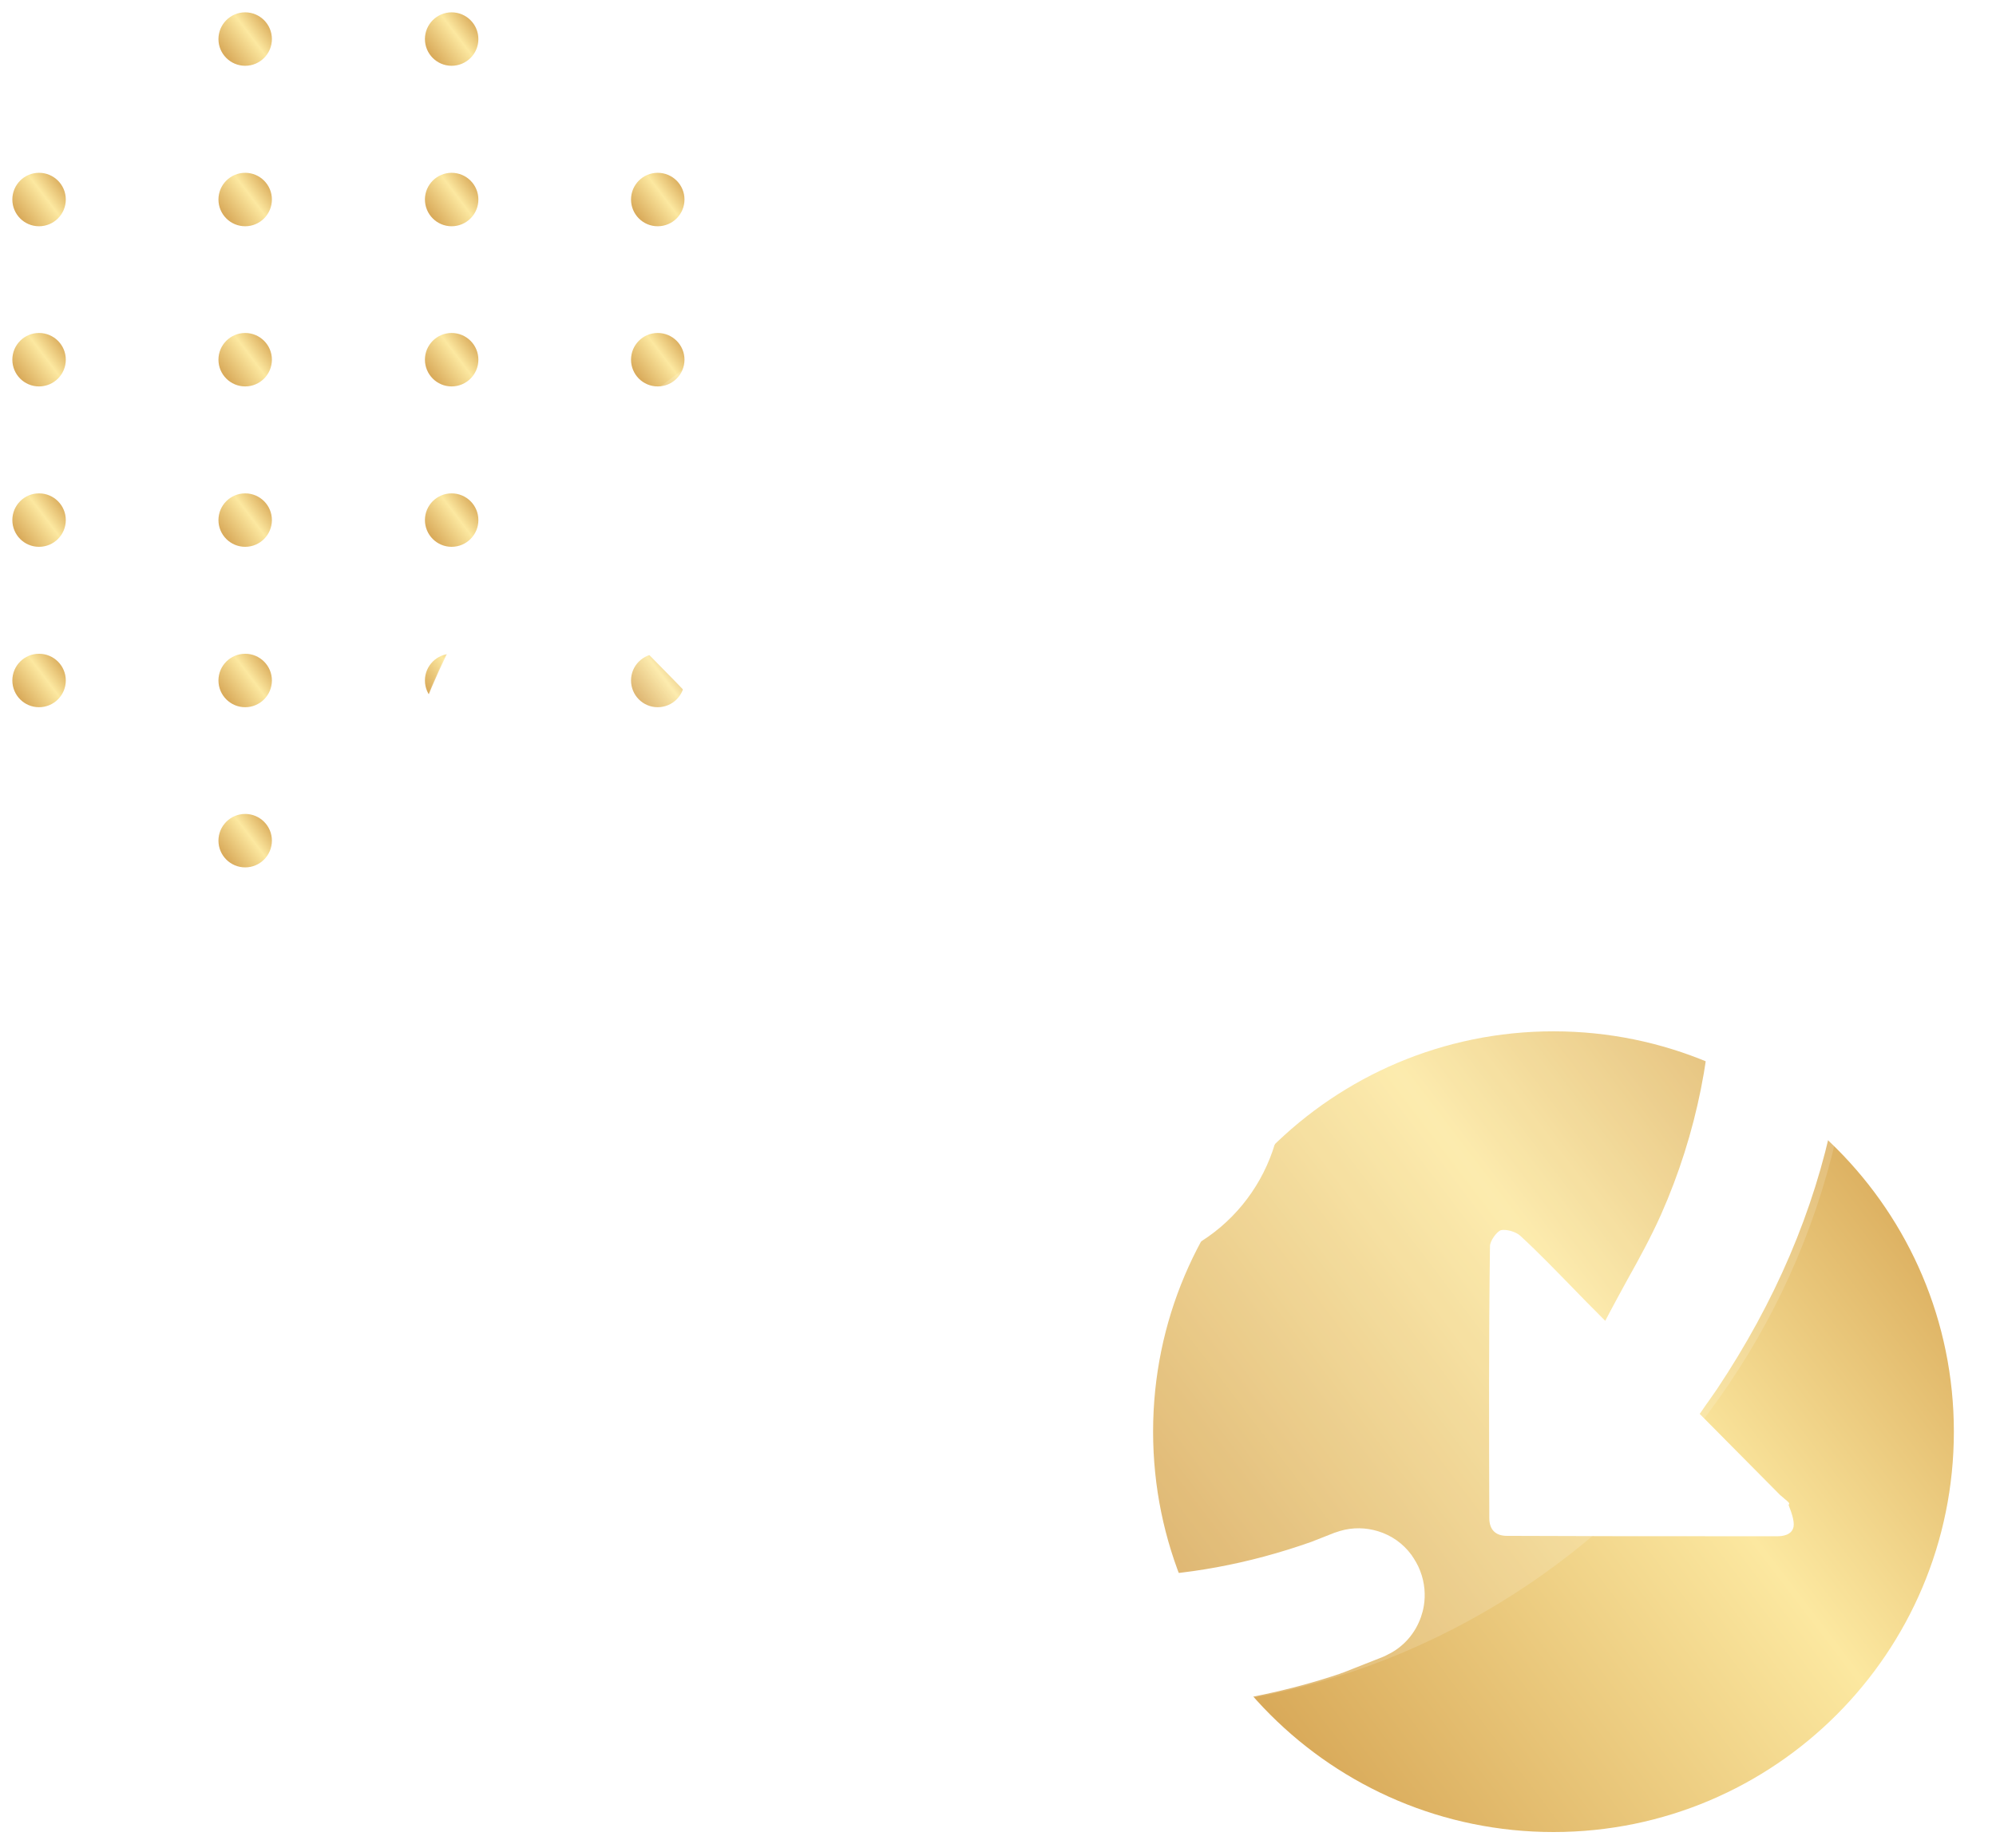 <svg width="27" height="25" viewBox="0 0 27 25" fill="none" xmlns="http://www.w3.org/2000/svg">
  <path d="M0.89 2.699C0.89 2.899 0.728 3.061 0.528 3.061C0.328 3.061 0.167 2.899 0.167 2.699C0.167 2.5 0.328 2.338 0.528 2.338C0.728 2.338 0.89 2.5 0.89 2.699Z" fill="url(#paint0_linear_118_1895)"/>
  <path d="M3.678 0.529C3.678 0.728 3.516 0.89 3.317 0.89C3.117 0.89 2.955 0.728 2.955 0.529C2.955 0.329 3.117 0.167 3.317 0.167C3.516 0.167 3.678 0.329 3.678 0.529Z" fill="url(#paint1_linear_118_1895)"/>
  <path d="M6.471 0.529C6.471 0.728 6.309 0.89 6.109 0.89C5.91 0.89 5.748 0.728 5.748 0.529C5.748 0.329 5.91 0.167 6.109 0.167C6.309 0.167 6.471 0.329 6.471 0.529Z" fill="url(#paint2_linear_118_1895)"/>
  <path d="M9.259 2.699C9.259 2.899 9.097 3.061 8.897 3.061C8.697 3.061 8.536 2.899 8.536 2.699C8.536 2.5 8.697 2.338 8.897 2.338C9.097 2.338 9.259 2.5 9.259 2.699Z" fill="url(#paint3_linear_118_1895)"/>
  <path d="M0.89 4.866C0.89 5.066 0.728 5.228 0.528 5.228C0.328 5.228 0.167 5.066 0.167 4.866C0.167 4.667 0.328 4.505 0.528 4.505C0.728 4.505 0.89 4.667 0.89 4.866Z" fill="url(#paint4_linear_118_1895)"/>
  <path d="M3.678 2.699C3.678 2.899 3.516 3.061 3.317 3.061C3.117 3.061 2.955 2.899 2.955 2.699C2.955 2.5 3.117 2.338 3.317 2.338C3.516 2.338 3.678 2.5 3.678 2.699Z" fill="url(#paint5_linear_118_1895)"/>
  <path d="M6.471 2.699C6.471 2.899 6.309 3.061 6.109 3.061C5.91 3.061 5.748 2.899 5.748 2.699C5.748 2.5 5.91 2.338 6.109 2.338C6.309 2.338 6.471 2.5 6.471 2.699Z" fill="url(#paint6_linear_118_1895)"/>
  <path d="M9.259 4.866C9.259 5.066 9.097 5.228 8.897 5.228C8.697 5.228 8.536 5.066 8.536 4.866C8.536 4.667 8.697 4.505 8.897 4.505C9.097 4.505 9.259 4.667 9.259 4.866Z" fill="url(#paint7_linear_118_1895)"/>
  <path d="M0.89 7.036C0.89 7.236 0.728 7.398 0.528 7.398C0.328 7.398 0.167 7.236 0.167 7.036C0.167 6.837 0.328 6.675 0.528 6.675C0.728 6.675 0.89 6.837 0.89 7.036Z" fill="url(#paint8_linear_118_1895)"/>
  <path d="M3.678 4.866C3.678 5.066 3.516 5.228 3.317 5.228C3.117 5.228 2.955 5.066 2.955 4.866C2.955 4.667 3.117 4.505 3.317 4.505C3.516 4.505 3.678 4.667 3.678 4.866Z" fill="url(#paint9_linear_118_1895)"/>
  <path d="M3.678 9.206C3.678 9.406 3.516 9.568 3.317 9.568C3.117 9.568 2.955 9.406 2.955 9.206C2.955 9.007 3.117 8.845 3.317 8.845C3.516 8.845 3.678 9.007 3.678 9.206Z" fill="url(#paint10_linear_118_1895)"/>
  <path d="M6.471 4.866C6.471 5.066 6.309 5.228 6.109 5.228C5.91 5.228 5.748 5.066 5.748 4.866C5.748 4.667 5.91 4.505 6.109 4.505C6.309 4.505 6.471 4.667 6.471 4.866Z" fill="url(#paint11_linear_118_1895)"/>
  <path d="M6.471 9.206C6.471 9.406 6.309 9.568 6.109 9.568C5.91 9.568 5.748 9.406 5.748 9.206C5.748 9.007 5.91 8.845 6.109 8.845C6.309 8.845 6.471 9.007 6.471 9.206Z" fill="url(#paint12_linear_118_1895)"/>
  <path d="M9.259 7.036C9.259 7.236 9.097 7.398 8.897 7.398C8.697 7.398 8.536 7.236 8.536 7.036C8.536 6.837 8.697 6.675 8.897 6.675C9.097 6.675 9.259 6.837 9.259 7.036Z" fill="url(#paint13_linear_118_1895)"/>
  <path d="M0.89 9.206C0.89 9.406 0.728 9.568 0.528 9.568C0.328 9.568 0.167 9.406 0.167 9.206C0.167 9.007 0.328 8.845 0.528 8.845C0.728 8.845 0.89 9.007 0.89 9.206Z" fill="url(#paint14_linear_118_1895)"/>
  <path d="M3.678 7.036C3.678 7.236 3.516 7.398 3.317 7.398C3.117 7.398 2.955 7.236 2.955 7.036C2.955 6.837 3.117 6.675 3.317 6.675C3.516 6.675 3.678 6.837 3.678 7.036Z" fill="url(#paint15_linear_118_1895)"/>
  <path d="M3.678 11.373C3.678 11.573 3.516 11.735 3.317 11.735C3.117 11.735 2.955 11.573 2.955 11.373C2.955 11.174 3.117 11.012 3.317 11.012C3.516 11.012 3.678 11.174 3.678 11.373Z" fill="url(#paint16_linear_118_1895)"/>
  <path d="M6.471 7.036C6.471 7.236 6.309 7.398 6.109 7.398C5.91 7.398 5.748 7.236 5.748 7.036C5.748 6.837 5.91 6.675 6.109 6.675C6.309 6.675 6.471 6.837 6.471 7.036Z" fill="url(#paint17_linear_118_1895)"/>
  <path d="M6.471 11.373C6.471 11.573 6.309 11.735 6.109 11.735C5.91 11.735 5.748 11.573 5.748 11.373C5.748 11.174 5.91 11.012 6.109 11.012C6.309 11.012 6.471 11.174 6.471 11.373Z" fill="url(#paint18_linear_118_1895)"/>
  <path d="M9.259 9.206C9.259 9.406 9.097 9.568 8.897 9.568C8.697 9.568 8.536 9.406 8.536 9.206C8.536 9.007 8.697 8.845 8.897 8.845C9.097 8.845 9.259 9.007 9.259 9.206Z" fill="url(#paint19_linear_118_1895)"/>
  <path d="M26.43 19.369C26.43 22.361 24.005 24.786 21.014 24.786C18.023 24.786 15.598 22.361 15.598 19.369C15.598 16.378 18.023 13.953 21.014 13.953C24.005 13.953 26.43 16.378 26.43 19.369Z" fill="url(#paint20_linear_118_1895)"/>
  <g filter="url(#filter0_b_118_1895)">
    <path d="M25.095 13.131C25.095 18.661 20.612 23.143 15.082 23.143C9.553 23.143 5.071 18.661 5.071 13.131C5.071 7.602 9.553 3.119 15.082 3.119C20.612 3.119 25.095 7.602 25.095 13.131Z" fill="white" fill-opacity="0.15"/>
  </g>
  <path d="M24.203 20.341C24.199 20.325 24.165 20.299 24.14 20.278C24.123 20.262 24.102 20.245 24.081 20.228L22.992 19.129L23.042 19.057C23.067 19.019 23.088 18.99 23.113 18.956C23.155 18.897 23.193 18.842 23.227 18.792C24.802 16.429 25.326 13.873 24.781 11.195C24.132 8.003 22.338 5.649 19.451 4.196C17.104 3.013 14.657 2.806 12.159 3.568L12.151 3.573H12.147L11.573 3.771C11.183 3.905 10.944 4.28 10.965 4.676C10.969 4.756 10.986 4.836 11.011 4.916V4.92C11.066 5.08 11.162 5.215 11.279 5.316C11.497 5.501 11.795 5.577 12.084 5.501C12.105 5.497 12.126 5.489 12.151 5.48L12.733 5.278C14.12 4.87 15.541 4.836 16.974 5.19C19.313 5.763 21.261 7.346 22.33 9.531C23.394 11.713 23.445 14.231 22.468 16.434C22.334 16.733 22.179 17.019 22.011 17.318C21.936 17.457 21.856 17.6 21.781 17.743L21.714 17.87L21.613 17.768C21.508 17.663 21.408 17.562 21.311 17.461C21.056 17.2 20.817 16.951 20.566 16.72C20.511 16.669 20.41 16.64 20.343 16.64C20.327 16.64 20.314 16.64 20.302 16.644C20.243 16.665 20.155 16.791 20.155 16.859C20.138 18.101 20.142 19.343 20.146 20.539C20.146 20.695 20.23 20.779 20.385 20.779C21.383 20.784 22.393 20.784 23.369 20.784H24.048C24.107 20.784 24.241 20.771 24.262 20.653C24.274 20.573 24.232 20.459 24.195 20.363L24.203 20.341Z" fill="white"/>
  <path d="M13.103 11.832C13.234 12.851 13.989 13.529 15.059 13.588C15.698 13.623 16.187 14.133 16.187 14.776C16.187 15.409 15.703 15.939 15.088 15.964C14.439 15.993 13.921 15.523 13.863 14.855C13.834 14.539 13.689 14.375 13.447 14.395C13.2 14.415 13.069 14.598 13.093 14.91C13.147 15.528 13.408 16.033 13.907 16.384C14.12 16.533 14.372 16.632 14.633 16.765C14.633 16.983 14.633 17.231 14.633 17.473C14.638 17.775 14.773 17.938 15.015 17.938C15.262 17.938 15.398 17.78 15.403 17.478C15.408 17.226 15.403 16.973 15.403 16.726C15.5 16.696 15.568 16.671 15.635 16.652C16.565 16.32 17.102 15.365 16.909 14.375C16.734 13.479 15.979 12.841 15.045 12.802C14.372 12.772 13.887 12.317 13.858 11.678C13.829 11.025 14.309 10.471 14.943 10.426C15.597 10.382 16.129 10.877 16.182 11.574C16.207 11.876 16.342 12.02 16.594 12.01C16.841 12 16.972 11.832 16.952 11.53C16.904 10.802 16.575 10.248 15.95 9.887C15.785 9.793 15.597 9.733 15.408 9.649C15.408 9.392 15.413 9.13 15.408 8.867C15.398 8.595 15.243 8.437 15.006 8.447C14.778 8.457 14.643 8.605 14.638 8.877C14.633 9.14 14.638 9.402 14.638 9.664C14.594 9.684 14.565 9.694 14.531 9.704C13.558 10.035 12.982 10.891 13.103 11.832Z" fill="white" stroke="white" stroke-width="0.8"/>
  <path d="M19.21 21.251C19.18 21.171 19.139 21.104 19.093 21.037C18.979 20.881 18.82 20.771 18.64 20.716C18.476 20.666 18.3 20.662 18.129 20.712C18.099 20.721 18.074 20.729 18.049 20.738L17.739 20.86C16.038 21.462 14.303 21.491 12.576 20.944C10.452 20.27 8.733 18.8 7.74 16.8C6.743 14.796 6.605 12.526 7.351 10.408C7.585 9.734 7.895 9.123 8.298 8.546L8.369 8.441L8.746 8.824C8.981 9.064 9.211 9.296 9.437 9.532C9.563 9.662 9.643 9.692 9.748 9.645C9.861 9.599 9.898 9.519 9.898 9.33C9.898 8.572 9.898 7.797 9.898 7.051C9.898 6.647 9.898 6.239 9.898 5.834C9.898 5.561 9.836 5.493 9.567 5.493C9.173 5.493 8.78 5.493 8.39 5.493C7.636 5.493 6.856 5.493 6.089 5.493H6.085C5.888 5.493 5.817 5.527 5.771 5.636C5.725 5.75 5.754 5.826 5.892 5.965C6.156 6.226 6.412 6.483 6.684 6.757C6.789 6.862 6.894 6.967 7.003 7.077L7.061 7.136L7.015 7.207C7.003 7.228 6.994 7.245 6.982 7.258C6.965 7.287 6.948 7.312 6.931 7.338C5.36 9.603 4.778 12.071 5.209 14.682C5.771 18.101 7.652 20.624 10.799 22.182C12.383 22.965 14.139 23.273 16.017 23.091C16.737 23.02 17.446 22.873 18.124 22.645L18.154 22.633H18.158L18.703 22.418C18.724 22.409 18.745 22.401 18.766 22.388C18.988 22.283 19.147 22.093 19.222 21.875C19.239 21.824 19.252 21.778 19.26 21.727C19.285 21.58 19.273 21.411 19.21 21.251Z" fill="white"/>
  <defs>
    <filter id="filter0_b_118_1895" x="1.071" y="-0.881" width="28.024" height="28.024" filterUnits="userSpaceOnUse" color-interpolation-filters="sRGB">
      <feFlood flood-opacity="0" result="BackgroundImageFix"/>
      <feGaussianBlur in="BackgroundImage" stdDeviation="2"/>
      <feComposite in2="SourceAlpha" operator="in" result="effect1_backgroundBlur_118_1895"/>
      <feBlend mode="normal" in="SourceGraphic" in2="effect1_backgroundBlur_118_1895" result="shape"/>
    </filter>
    <linearGradient id="paint0_linear_118_1895" x1="0.167" y1="3.058" x2="0.972" y2="2.445" gradientUnits="userSpaceOnUse">
      <stop stop-color="#CD9542"/>
      <stop offset="0.583" stop-color="#FCE8A0"/>
      <stop offset="1" stop-color="#CD9542"/>
    </linearGradient>
    <linearGradient id="paint1_linear_118_1895" x1="2.955" y1="0.887" x2="3.76" y2="0.274" gradientUnits="userSpaceOnUse">
      <stop stop-color="#CD9542"/>
      <stop offset="0.583" stop-color="#FCE8A0"/>
      <stop offset="1" stop-color="#CD9542"/>
    </linearGradient>
    <linearGradient id="paint2_linear_118_1895" x1="5.748" y1="0.887" x2="6.553" y2="0.274" gradientUnits="userSpaceOnUse">
      <stop stop-color="#CD9542"/>
      <stop offset="0.583" stop-color="#FCE8A0"/>
      <stop offset="1" stop-color="#CD9542"/>
    </linearGradient>
    <linearGradient id="paint3_linear_118_1895" x1="8.536" y1="3.058" x2="9.341" y2="2.445" gradientUnits="userSpaceOnUse">
      <stop stop-color="#CD9542"/>
      <stop offset="0.583" stop-color="#FCE8A0"/>
      <stop offset="1" stop-color="#CD9542"/>
    </linearGradient>
    <linearGradient id="paint4_linear_118_1895" x1="0.167" y1="5.225" x2="0.972" y2="4.612" gradientUnits="userSpaceOnUse">
      <stop stop-color="#CD9542"/>
      <stop offset="0.583" stop-color="#FCE8A0"/>
      <stop offset="1" stop-color="#CD9542"/>
    </linearGradient>
    <linearGradient id="paint5_linear_118_1895" x1="2.955" y1="3.058" x2="3.76" y2="2.445" gradientUnits="userSpaceOnUse">
      <stop stop-color="#CD9542"/>
      <stop offset="0.583" stop-color="#FCE8A0"/>
      <stop offset="1" stop-color="#CD9542"/>
    </linearGradient>
    <linearGradient id="paint6_linear_118_1895" x1="5.748" y1="3.058" x2="6.553" y2="2.445" gradientUnits="userSpaceOnUse">
      <stop stop-color="#CD9542"/>
      <stop offset="0.583" stop-color="#FCE8A0"/>
      <stop offset="1" stop-color="#CD9542"/>
    </linearGradient>
    <linearGradient id="paint7_linear_118_1895" x1="8.536" y1="5.225" x2="9.341" y2="4.612" gradientUnits="userSpaceOnUse">
      <stop stop-color="#CD9542"/>
      <stop offset="0.583" stop-color="#FCE8A0"/>
      <stop offset="1" stop-color="#CD9542"/>
    </linearGradient>
    <linearGradient id="paint8_linear_118_1895" x1="0.167" y1="7.395" x2="0.972" y2="6.782" gradientUnits="userSpaceOnUse">
      <stop stop-color="#CD9542"/>
      <stop offset="0.583" stop-color="#FCE8A0"/>
      <stop offset="1" stop-color="#CD9542"/>
    </linearGradient>
    <linearGradient id="paint9_linear_118_1895" x1="2.955" y1="5.225" x2="3.76" y2="4.612" gradientUnits="userSpaceOnUse">
      <stop stop-color="#CD9542"/>
      <stop offset="0.583" stop-color="#FCE8A0"/>
      <stop offset="1" stop-color="#CD9542"/>
    </linearGradient>
    <linearGradient id="paint10_linear_118_1895" x1="2.955" y1="9.565" x2="3.76" y2="8.952" gradientUnits="userSpaceOnUse">
      <stop stop-color="#CD9542"/>
      <stop offset="0.583" stop-color="#FCE8A0"/>
      <stop offset="1" stop-color="#CD9542"/>
    </linearGradient>
    <linearGradient id="paint11_linear_118_1895" x1="5.748" y1="5.225" x2="6.553" y2="4.612" gradientUnits="userSpaceOnUse">
      <stop stop-color="#CD9542"/>
      <stop offset="0.583" stop-color="#FCE8A0"/>
      <stop offset="1" stop-color="#CD9542"/>
    </linearGradient>
    <linearGradient id="paint12_linear_118_1895" x1="5.748" y1="9.565" x2="6.553" y2="8.952" gradientUnits="userSpaceOnUse">
      <stop stop-color="#CD9542"/>
      <stop offset="0.583" stop-color="#FCE8A0"/>
      <stop offset="1" stop-color="#CD9542"/>
    </linearGradient>
    <linearGradient id="paint13_linear_118_1895" x1="8.536" y1="7.395" x2="9.341" y2="6.782" gradientUnits="userSpaceOnUse">
      <stop stop-color="#CD9542"/>
      <stop offset="0.583" stop-color="#FCE8A0"/>
      <stop offset="1" stop-color="#CD9542"/>
    </linearGradient>
    <linearGradient id="paint14_linear_118_1895" x1="0.167" y1="9.565" x2="0.972" y2="8.952" gradientUnits="userSpaceOnUse">
      <stop stop-color="#CD9542"/>
      <stop offset="0.583" stop-color="#FCE8A0"/>
      <stop offset="1" stop-color="#CD9542"/>
    </linearGradient>
    <linearGradient id="paint15_linear_118_1895" x1="2.955" y1="7.395" x2="3.76" y2="6.782" gradientUnits="userSpaceOnUse">
      <stop stop-color="#CD9542"/>
      <stop offset="0.583" stop-color="#FCE8A0"/>
      <stop offset="1" stop-color="#CD9542"/>
    </linearGradient>
    <linearGradient id="paint16_linear_118_1895" x1="2.955" y1="11.732" x2="3.76" y2="11.118" gradientUnits="userSpaceOnUse">
      <stop stop-color="#CD9542"/>
      <stop offset="0.583" stop-color="#FCE8A0"/>
      <stop offset="1" stop-color="#CD9542"/>
    </linearGradient>
    <linearGradient id="paint17_linear_118_1895" x1="5.748" y1="7.395" x2="6.553" y2="6.782" gradientUnits="userSpaceOnUse">
      <stop stop-color="#CD9542"/>
      <stop offset="0.583" stop-color="#FCE8A0"/>
      <stop offset="1" stop-color="#CD9542"/>
    </linearGradient>
    <linearGradient id="paint18_linear_118_1895" x1="5.748" y1="11.732" x2="6.553" y2="11.118" gradientUnits="userSpaceOnUse">
      <stop stop-color="#CD9542"/>
      <stop offset="0.583" stop-color="#FCE8A0"/>
      <stop offset="1" stop-color="#CD9542"/>
    </linearGradient>
    <linearGradient id="paint19_linear_118_1895" x1="8.536" y1="9.565" x2="9.341" y2="8.952" gradientUnits="userSpaceOnUse">
      <stop stop-color="#CD9542"/>
      <stop offset="0.583" stop-color="#FCE8A0"/>
      <stop offset="1" stop-color="#CD9542"/>
    </linearGradient>
    <linearGradient id="paint20_linear_118_1895" x1="15.598" y1="24.745" x2="27.659" y2="15.553" gradientUnits="userSpaceOnUse">
      <stop stop-color="#CD9542"/>
      <stop offset="0.583" stop-color="#FCE8A0"/>
      <stop offset="1" stop-color="#CD9542"/>
    </linearGradient>
  </defs>
</svg>
